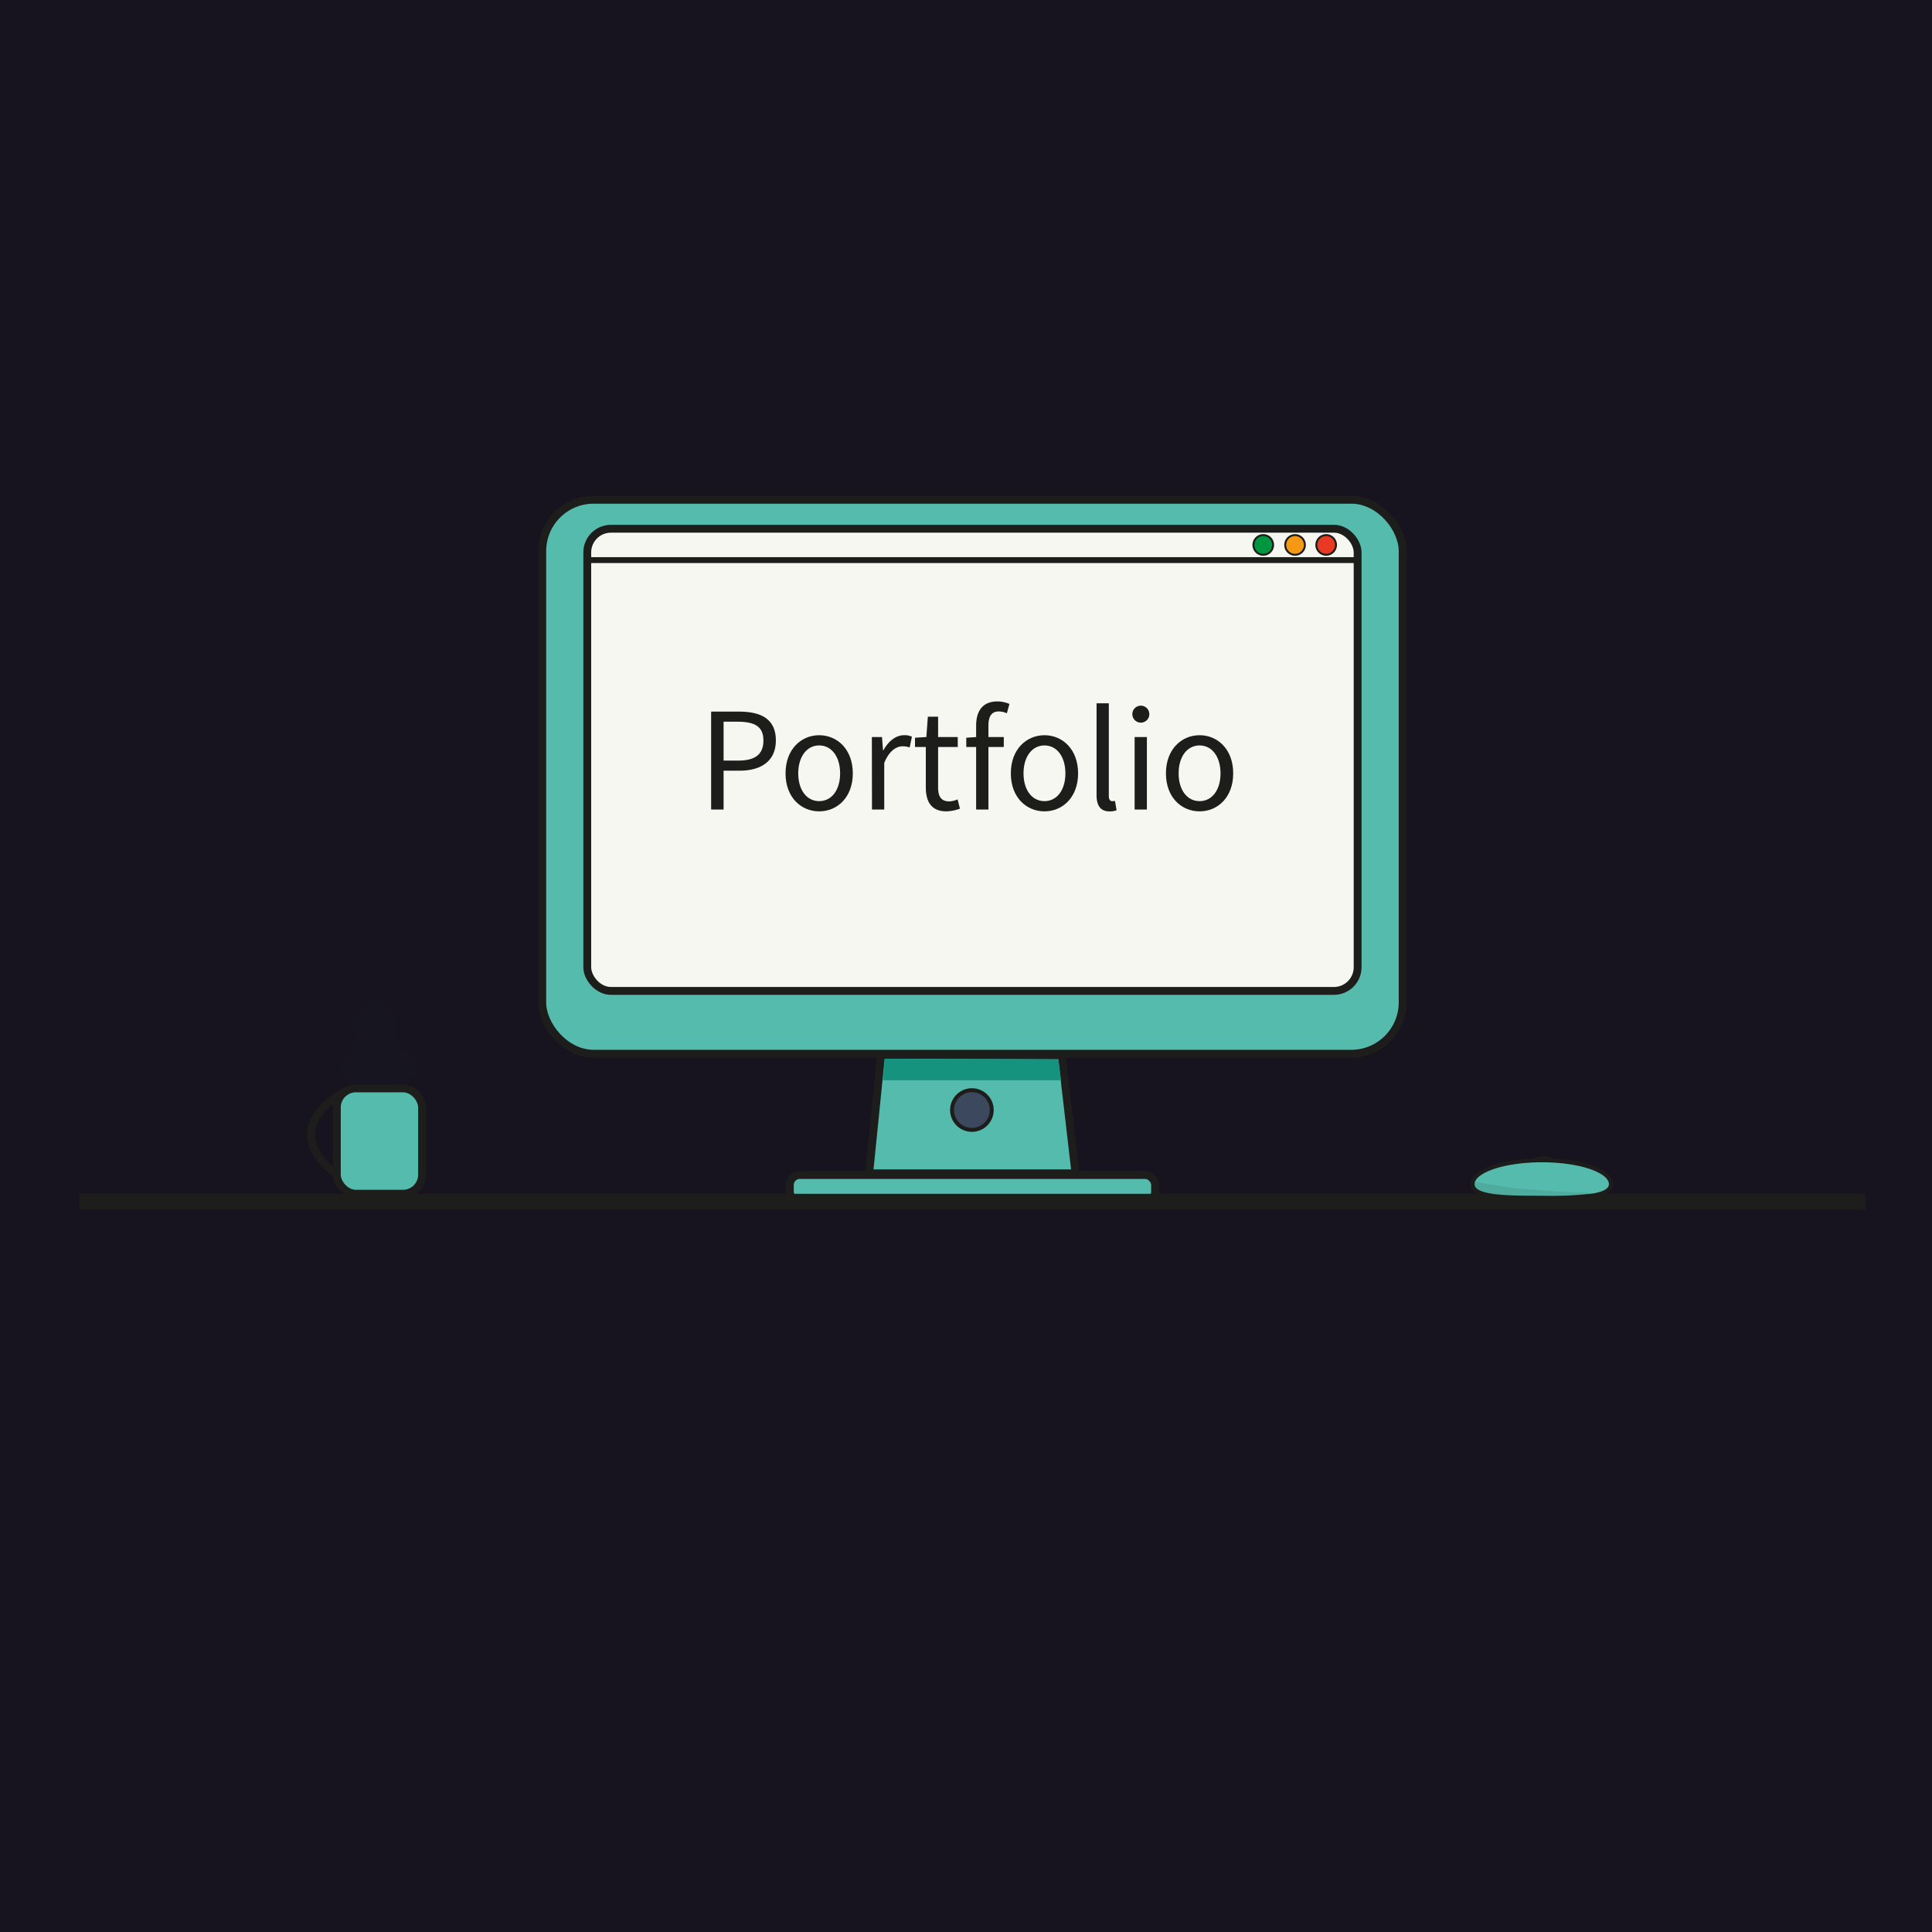 <svg xmlns="http://www.w3.org/2000/svg" viewBox="0 0 491.74 491.74"><defs><style>.cls-1{fill:#171420;}.cls-2,.cls-9{fill:#55bbad;}.cls-11,.cls-12,.cls-13,.cls-14,.cls-15,.cls-2,.cls-3,.cls-5,.cls-6,.cls-7,.cls-9{stroke:#1d1d1b;stroke-miterlimit:10;}.cls-2,.cls-3,.cls-7{stroke-width:2px;}.cls-3{fill:#f7f7f1;}.cls-4{fill:#15937e;}.cls-5{fill:#e30613;stroke-width:4px;}.cls-6{fill:#3b485e;}.cls-7{fill:none;}.cls-10,.cls-11,.cls-12,.cls-16,.cls-8{fill:#1d1d1b;}.cls-8{opacity:0.2;}.cls-10{opacity:0.1;}.cls-11,.cls-13,.cls-14,.cls-15{stroke-width:0.5px;}.cls-12{stroke-width:1.5px;}.cls-13{fill:#009640;}.cls-14{fill:#f59915;}.cls-15{fill:#e73923;}</style></defs><g id="Layer_2" data-name="Layer 2"><g id="Printer"><rect class="cls-1" width="491.74" height="491.74"/><rect class="cls-2" x="138.01" y="127.2" width="219" height="141" rx="13.08"/><rect class="cls-3" x="149.47" y="134.58" width="196.08" height="117.63" rx="6.03"/><path class="cls-2" d="M273.5,298.64h-52a.25.25,0,0,1-.25-.25l3-29.77c0-.14-.14-.14,0-.14l46,.14c.15,0,0-.14,0,0l3.46,29.77A.26.26,0,0,1,273.5,298.64Z"/><rect class="cls-2" x="201.03" y="299.06" width="92.97" height="6.79" rx="2.53"/><polygon class="cls-4" points="270.07 274.95 224.68 274.95 225.24 269.48 269.39 269.62 270.07 274.95"/><line class="cls-5" x1="20.22" y1="305.85" x2="474.81" y2="305.85"/><circle class="cls-6" cx="247.37" cy="282.53" r="5.05"/><rect class="cls-2" x="85.73" y="277.02" width="21.7" height="26.81" rx="4.85"/><path class="cls-7" d="M88.14,277.68S69.67,286.4,85.73,299"/><path class="cls-8" d="M89.83,276.34s-4.4-2.25-3-5.16,3.63-4.65,3.89-6.59-1.79-3.58-.36-6,5.3-5.67,5.3-5.67,5.07,5.52,5,6.7-.51,6.34,2.3,7.82,3.13,2.2,3.58,3.83-3.68,5.47-3.68,5.47"/><path class="cls-9" d="M410,301.38c0,1.15-.94,1.92-2.55,2.43a14.94,14.94,0,0,1-2.3.51,95,95,0,0,1-12.74.53c-9.72,0-17.6-.13-17.6-3.47a2,2,0,0,1,.09-.61h0c.9-3.06,8.4-5.44,17.51-5.44C402.15,295.32,410,298,410,301.38Z"/><path class="cls-10" d="M407.48,303.81l-2.3.51a95,95,0,0,1-12.74.53c-9.72,0-17.6-.13-17.6-3.47a2,2,0,0,1,.09-.61h0l10.56,1.68a7,7,0,0,0,.91.09l9.77.72Z"/><path class="cls-11" d="M389.61,295.36c2.71-.92,3.32-.82,3.32-.82a4.92,4.92,0,0,1,3.17,1.07"/><line class="cls-12" x1="149.34" y1="142.56" x2="345.41" y2="142.56"/><circle class="cls-13" cx="321.53" cy="138.7" r="2.51"/><circle class="cls-14" cx="329.62" cy="138.7" r="2.51"/><circle class="cls-15" cx="337.54" cy="138.7" r="2.51"/><path class="cls-16" d="M181,181.12h7.12c5.59,0,9.36,1.88,9.36,7.34,0,5.25-3.75,7.7-9.21,7.7h-4.1v9.89H181Zm6.87,12.47c4.36,0,6.44-1.58,6.44-5.13s-2.21-4.77-6.59-4.77h-3.55v9.9Z"/><path class="cls-16" d="M199.94,196.84c0-6.16,4-9.71,8.56-9.71s8.56,3.55,8.56,9.71-4,9.67-8.56,9.67S199.94,203,199.94,196.84Zm13.89,0c0-4.23-2.16-7.11-5.33-7.11s-5.33,2.88-5.33,7.11,2.15,7.07,5.33,7.07S213.83,201.08,213.83,196.84Z"/><path class="cls-16" d="M221.91,187.59h2.58l.26,3.36h.11c1.28-2.34,3.17-3.82,5.25-3.82a4.23,4.23,0,0,1,2,.38l-.58,2.74a5.23,5.23,0,0,0-1.8-.3c-1.55,0-3.42,1.12-4.67,4.25v11.85h-3.12Z"/><path class="cls-16" d="M235.64,200.34V190.13h-2.75v-2.36l2.89-.18.38-5.18h2.61v5.18h5v2.54h-5V200.4c0,2.26.72,3.57,2.85,3.57a6.14,6.14,0,0,0,2.11-.5l.6,2.36a11.18,11.18,0,0,1-3.43.68C237,206.51,235.64,204,235.64,200.34Z"/><path class="cls-16" d="M245.94,187.77l2.65-.18h6.9v2.54h-9.55Zm2.51-3.1c0-3.75,1.71-6.14,5.41-6.14a8,8,0,0,1,3.07.64l-.66,2.38a5.13,5.13,0,0,0-2.09-.47c-1.75,0-2.6,1.21-2.6,3.6v21.37h-3.13Z"/><path class="cls-16" d="M257.28,196.84c0-6.16,4-9.71,8.56-9.71s8.56,3.55,8.56,9.71-4,9.67-8.56,9.67S257.28,203,257.28,196.84Zm13.89,0c0-4.23-2.16-7.11-5.33-7.11s-5.33,2.88-5.33,7.11,2.15,7.07,5.33,7.07S271.17,201.08,271.17,196.84Z"/><path class="cls-16" d="M279.1,202.35V179h3.12v23.58c0,1,.42,1.34.87,1.34a2.64,2.64,0,0,0,.69-.08l.42,2.39a5,5,0,0,1-1.8.29C280.06,206.51,279.1,205,279.1,202.35Z"/><path class="cls-16" d="M288.21,181.77a2.16,2.16,0,0,1,4.32,0,2.16,2.16,0,0,1-4.32,0Zm.58,5.82h3.12v18.46h-3.12Z"/><path class="cls-16" d="M296.76,196.84c0-6.16,4-9.71,8.56-9.71s8.56,3.55,8.56,9.71-4,9.67-8.56,9.67S296.76,203,296.76,196.84Zm13.89,0c0-4.23-2.15-7.11-5.33-7.11s-5.33,2.88-5.33,7.11,2.15,7.07,5.33,7.07S310.65,201.08,310.65,196.84Z"/></g></g></svg>